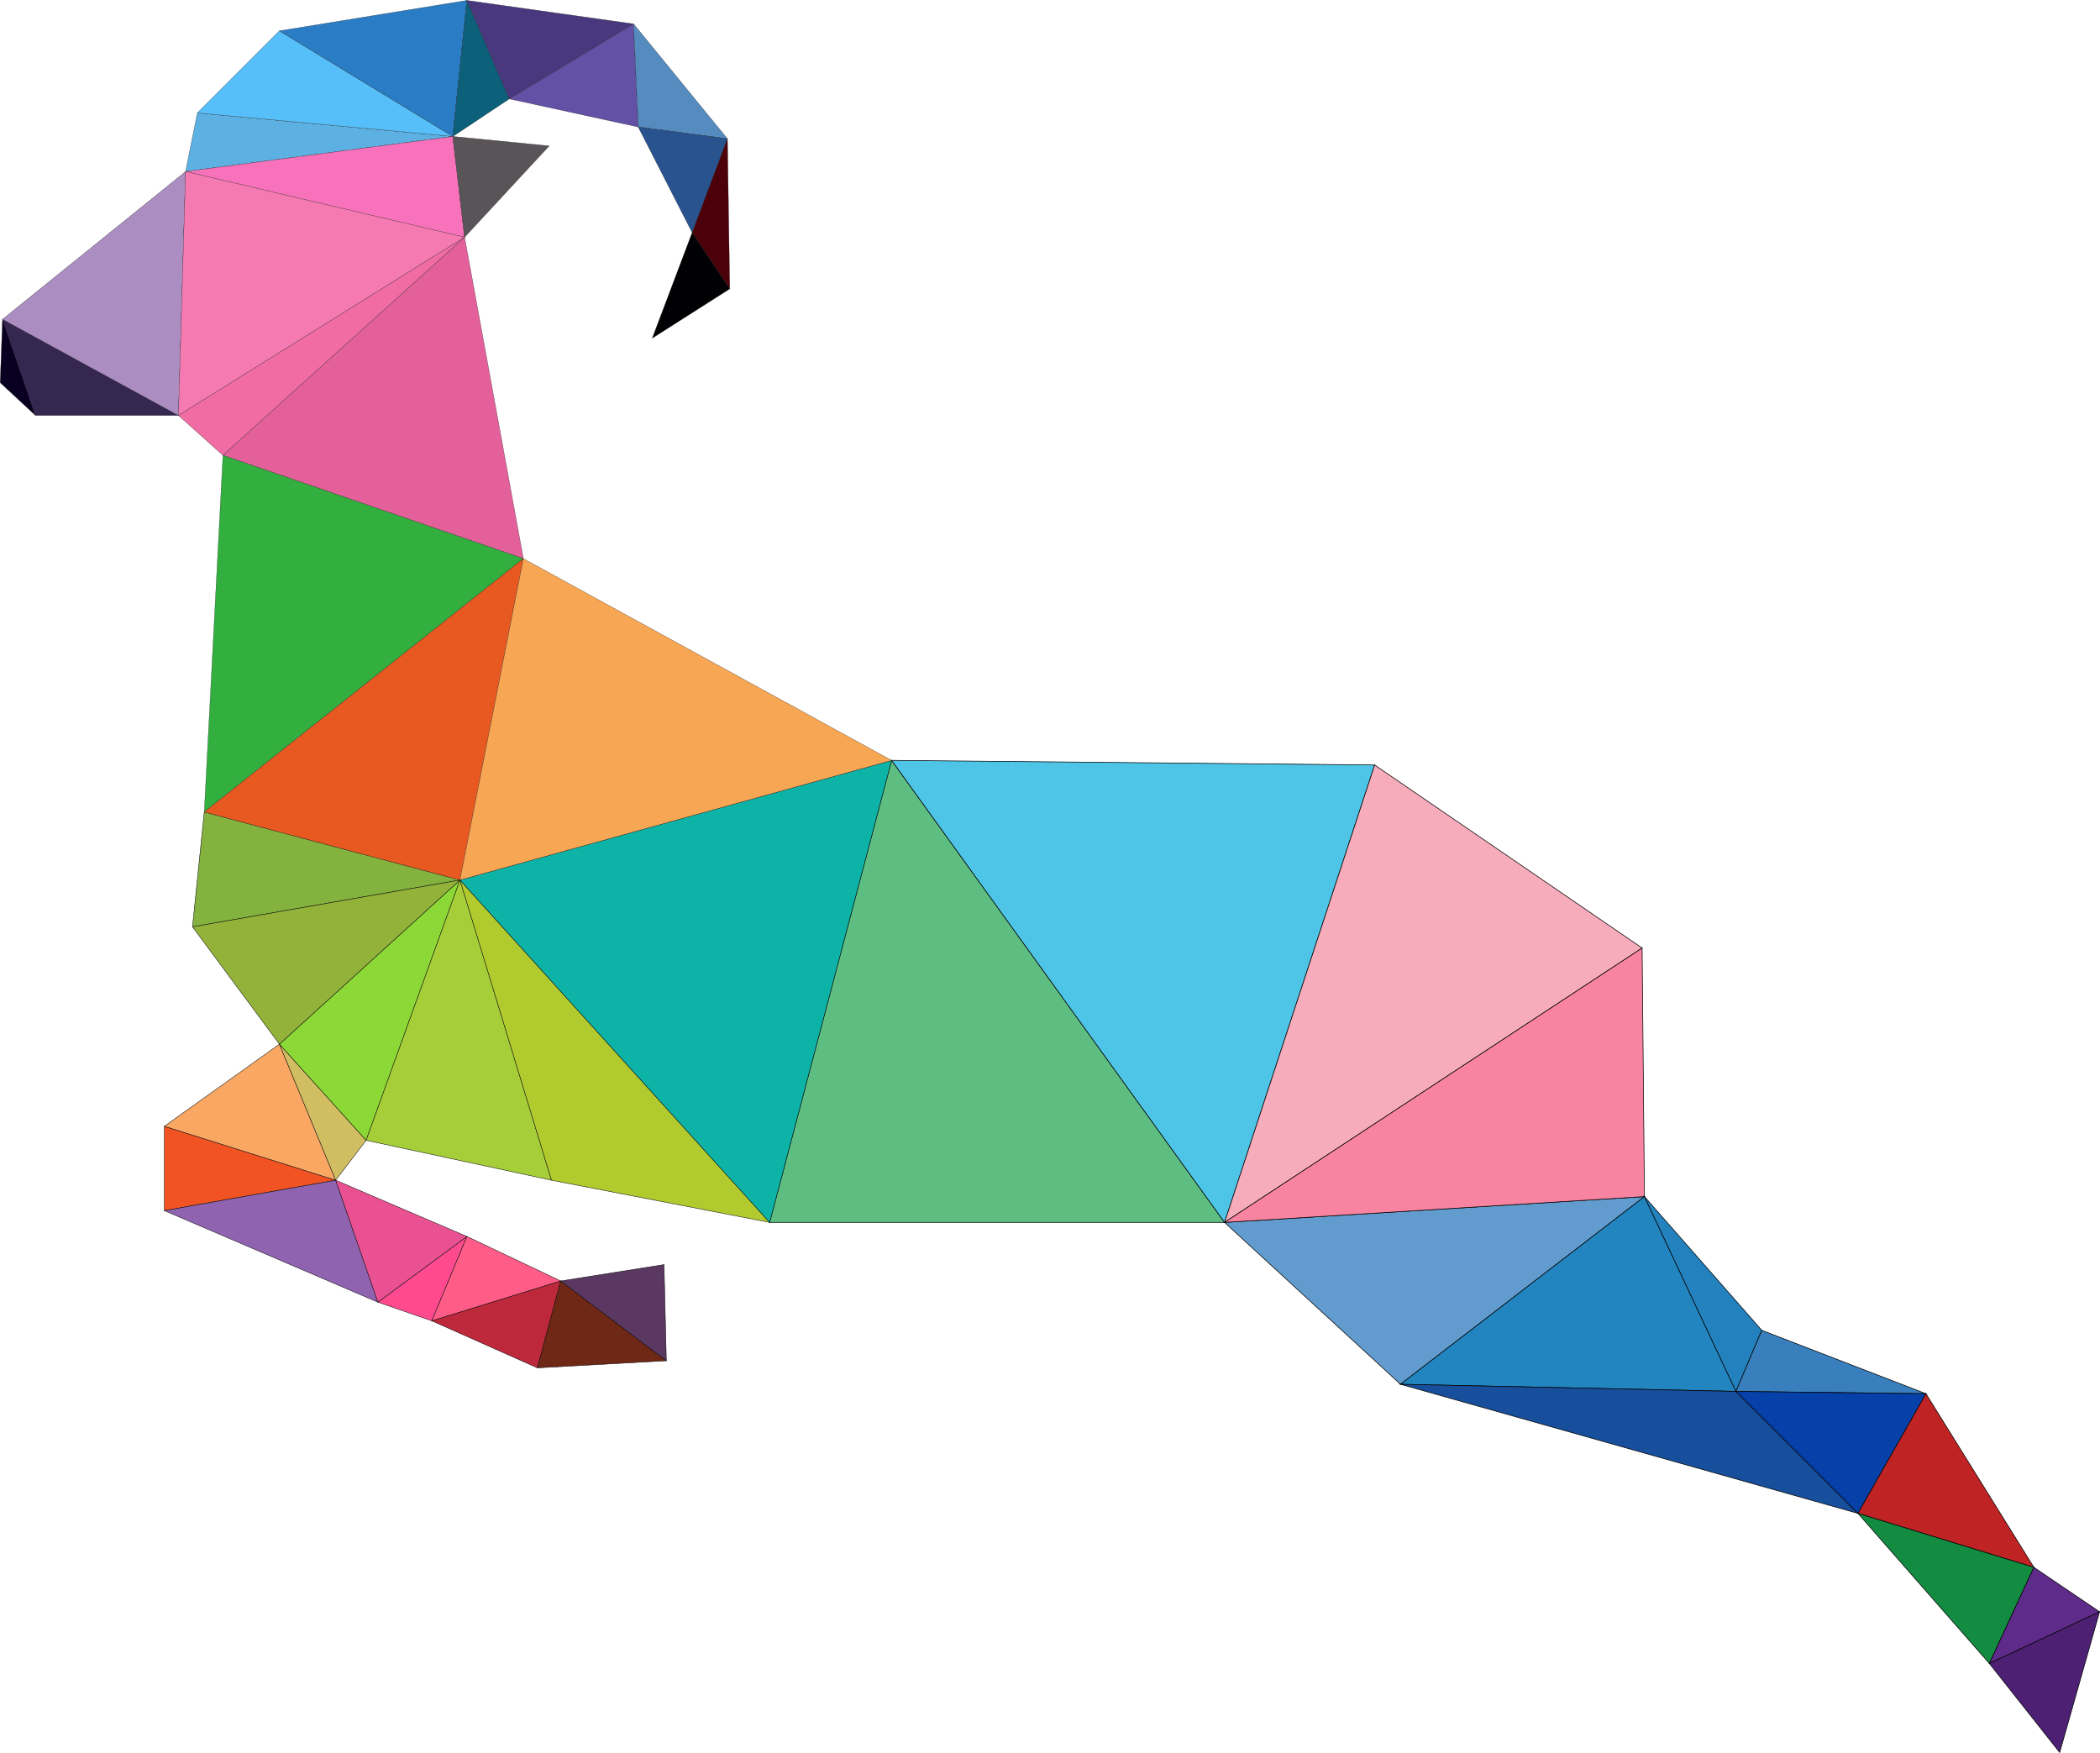 <?xml version="1.0" encoding="utf-8"?>
<!-- Generator: Adobe Illustrator 24.1.0, SVG Export Plug-In . SVG Version: 6.00 Build 0)  -->
<svg version="1.1" baseProfile="tiny" id="图层_1"
	 xmlns="http://www.w3.org/2000/svg" xmlns:xlink="http://www.w3.org/1999/xlink" x="0px" y="0px" viewBox="0 0 1000.3 835"
	 xml:space="preserve">
<g>
	<g>
		<polygon fill="#5EBE81" stroke="#000000" stroke-width="0.3" stroke-miterlimit="10" points="424.7,362.2 366.6,582.3 
			583.3,582.3 		"/>
		<polygon fill="#4EC5E7" stroke="#000000" stroke-width="0.3" stroke-miterlimit="10" points="424.7,362.2 583.3,582.3 
			654.8,364.4 		"/>
		<polygon fill="#F6ACBB" stroke="#000000" stroke-width="0.3" stroke-miterlimit="10" points="654.8,364.4 583.3,582.3 
			782.2,451.6 		"/>
		<polygon fill="#629CCE" stroke="#000000" stroke-width="0.3" stroke-miterlimit="10" points="583.3,582.3 667.1,659.4 783.3,570 
					"/>
		<polygon fill="#F984A1" stroke="#000000" stroke-width="0.3" stroke-miterlimit="10" points="782.2,451.6 583.3,582.3 783.3,570 
					"/>
		<polygon fill="#2285C0" stroke="#000000" stroke-width="0.3" stroke-miterlimit="10" points="783.3,570 667.1,659.4 826.9,662.8 
					"/>
		<polygon fill="#2381BE" stroke="#000000" stroke-width="0.3" stroke-miterlimit="10" points="783.3,570 826.9,662.8 839.2,633.7 
					"/>
		<polygon fill="#174F9C" stroke="#000000" stroke-width="0.3" stroke-miterlimit="10" points="826.9,662.8 667.1,659.4 885,720.9 
					"/>
		<polygon fill="#397FBD" stroke="#000000" stroke-width="0.3" stroke-miterlimit="10" points="839.2,633.7 826.9,662.8 
			917.4,663.9 		"/>
		<polygon fill="#0641A9" stroke="#000000" stroke-width="0.3" stroke-miterlimit="10" points="826.9,662.8 885,720.9 917.4,663.9 
					"/>
		<polygon fill="#BF2324" stroke="#000000" stroke-width="0.3" stroke-miterlimit="10" points="917.4,663.9 885,720.9 968.8,746.6 
					"/>
		<polygon fill="#138B41" stroke="#000000" stroke-width="0.3" stroke-miterlimit="10" points="885,720.9 947.6,792.4 968.8,746.6 
					"/>
		<polygon fill="#5E2B8A" stroke="#000000" stroke-width="0.3" stroke-miterlimit="10" points="968.8,746.6 947.6,792.4 
			1000.1,767.8 		"/>
		<polygon fill="#4D2073" stroke="#000000" stroke-width="0.3" stroke-miterlimit="10" points="947.6,792.4 981.1,834.8 
			1000.1,767.8 		"/>
	</g>
	<g>
		<polygon fill="#F15323" stroke="#000000" stroke-width="0.2" stroke-miterlimit="10" points="78.3,536.5 78.3,576.7 159.9,562.2 
					"/>
		<polygon fill="#FAA763" stroke="#000000" stroke-width="0.2" stroke-miterlimit="10" points="133.1,497.4 78.3,536.5 159.9,562.2 
					"/>
		<polygon fill="#D1BE62" stroke="#000000" stroke-width="0.2" stroke-miterlimit="10" points="133.1,497.4 159.9,562.2 
			174.4,543.2 		"/>
		<polygon fill="#8F63B0" stroke="#000000" stroke-width="0.2" stroke-miterlimit="10" points="159.9,562.2 78.3,576.7 180,620.3 		
			"/>
		<polygon fill="#8CD837" stroke="#000000" stroke-width="0.2" stroke-miterlimit="10" points="133.1,497.4 174.4,543.2 
			219.1,419.2 		"/>
		<polygon fill="#83B23E" stroke="#000000" stroke-width="0.2" stroke-miterlimit="10" points="97.3,386.8 91.7,441.5 219.1,419.2 
					"/>
		<polygon fill="#93B23A" stroke="#000000" stroke-width="0.2" stroke-miterlimit="10" points="91.7,441.5 133.1,497.4 219.1,419.2 
					"/>
		<polygon fill="#FF4A8F" stroke="#000000" stroke-width="0.2" stroke-miterlimit="10" points="180,620.3 205.7,629.2 222.4,589 		
			"/>
		<polygon fill="#EA5192" stroke="#000000" stroke-width="0.2" stroke-miterlimit="10" points="159.9,562.2 180,620.3 222.4,589 		
			"/>
		<polygon fill="#A6CE39" stroke="#000000" stroke-width="0.2" stroke-miterlimit="10" points="219.1,419.2 174.4,543.2 
			262.7,562.2 		"/>
		<polygon fill="#FF5C87" stroke="#000000" stroke-width="0.2" stroke-miterlimit="10" points="222.4,589 205.7,629.2 267.1,610.2 
					"/>
		<polygon fill="#BD283B" stroke="#000000" stroke-width="0.2" stroke-miterlimit="10" points="205.7,629.2 256,651.6 267.1,610.2 
					"/>
		<polygon fill="#6F2816" stroke="#000000" stroke-width="0.2" stroke-miterlimit="10" points="267.1,610.2 256,651.6 317.4,648.2 
					"/>
		<polygon fill="#5B3862" stroke="#000000" stroke-width="0.2" stroke-miterlimit="10" points="316.3,602.4 267.1,610.2 
			317.4,648.2 		"/>
		<polygon fill="#B1CA2E" stroke="#000000" stroke-width="0.2" stroke-miterlimit="10" points="219.1,419.2 262.7,562.2 
			366.6,582.3 		"/>
		<polygon fill="#0DB3A7" stroke="#000000" stroke-width="0.2" stroke-miterlimit="10" points="219.1,419.2 366.6,582.3 
			424.7,362.2 		"/>
	</g>
	<g>
		<polygon fill="#090021" stroke="#000000" stroke-width="0.1" stroke-miterlimit="10" points="1.2,152.1 0.1,182.3 16.9,197.9 		
			"/>
		<polygon fill="#362750" stroke="#000000" stroke-width="0.1" stroke-miterlimit="10" points="1.2,152.1 16.9,197.9 85,197.9 		"/>
		<polygon fill="#AB8DC1" stroke="#000000" stroke-width="0.1" stroke-miterlimit="10" points="1.2,152.1 85,197.9 88.4,81.7 		"/>
		<polygon fill="#5DB0E2" stroke="#000000" stroke-width="0.1" stroke-miterlimit="10" points="94,53.8 88.4,81.7 215.7,65 		"/>
		<polygon fill="#56BFF9" stroke="#000000" stroke-width="0.1" stroke-miterlimit="10" points="133.1,14.7 94,53.8 215.7,65 		"/>
		<polygon fill="#F872BB" stroke="#000000" stroke-width="0.1" stroke-miterlimit="10" points="215.7,65 88.4,81.7 221.3,113 		"/>
		<polygon fill="#F57AB1" stroke="#000000" stroke-width="0.1" stroke-miterlimit="10" points="88.4,81.7 85,197.9 221.3,113 		"/>
		<polygon fill="#F16CA3" stroke="#000000" stroke-width="0.1" stroke-miterlimit="10" points="85,197.9 106.2,216.9 221.3,113 		
			"/>
		<polygon fill="#2A7CC5" stroke="#000000" stroke-width="0.1" stroke-miterlimit="10" points="133.1,14.7 215.7,65 222.4,0.2 		"/>
		<polygon fill="#0C607A" stroke="#000000" stroke-width="0.1" stroke-miterlimit="10" points="222.4,0.2 215.7,65 242.6,47.1 		"/>
		<polygon fill="#E4609A" stroke="#000000" stroke-width="0.1" stroke-miterlimit="10" points="221.3,113 106.2,216.9 249.3,266.1 
					"/>
		<polygon fill="#33AF3F" stroke="#000000" stroke-width="0.1" stroke-miterlimit="10" points="106.2,216.9 97.3,386.8 249.3,266.1 
					"/>
		<polygon fill="#E85921" stroke="#000000" stroke-width="0.1" stroke-miterlimit="10" points="97.3,386.8 219.1,419.2 249.3,266.1 
					"/>
		<polygon fill="#595458" stroke="#000000" stroke-width="0.1" stroke-miterlimit="10" points="215.7,65 221.3,113 261.6,69.5 		"/>
		<polygon fill="#49387E" stroke="#000000" stroke-width="0.1" stroke-miterlimit="10" points="222.4,0.2 242.6,47.1 301.8,11.4 		
			"/>
		<polygon fill="#6351A5" stroke="#000000" stroke-width="0.1" stroke-miterlimit="10" points="301.8,11.4 242.6,47.1 304,60.5 		
			"/>
		<polygon fill="#568BBF" stroke="#000000" stroke-width="0.1" stroke-miterlimit="10" points="301.8,11.4 304,60.5 346.5,66.1 		
			"/>
		<polygon fill="#29538F" stroke="#000000" stroke-width="0.1" stroke-miterlimit="10" points="304,60.5 329.7,110.8 346.5,66.1 		
			"/>
		<polygon fill="#4C000A" stroke="#000000" stroke-width="0.1" stroke-miterlimit="10" points="346.5,66.1 329.7,110.8 347.6,137.6 
					"/>
		<polygon fill="#010002" stroke="#000000" stroke-width="0.1" stroke-miterlimit="10" points="329.7,110.8 310.7,161.1 
			347.6,137.6 		"/>
		<polygon fill="#F7A654" stroke="#000000" stroke-width="0.1" stroke-miterlimit="10" points="249.3,266.1 219.1,419.2 
			424.7,362.2 		"/>
	</g>
</g>
</svg>
